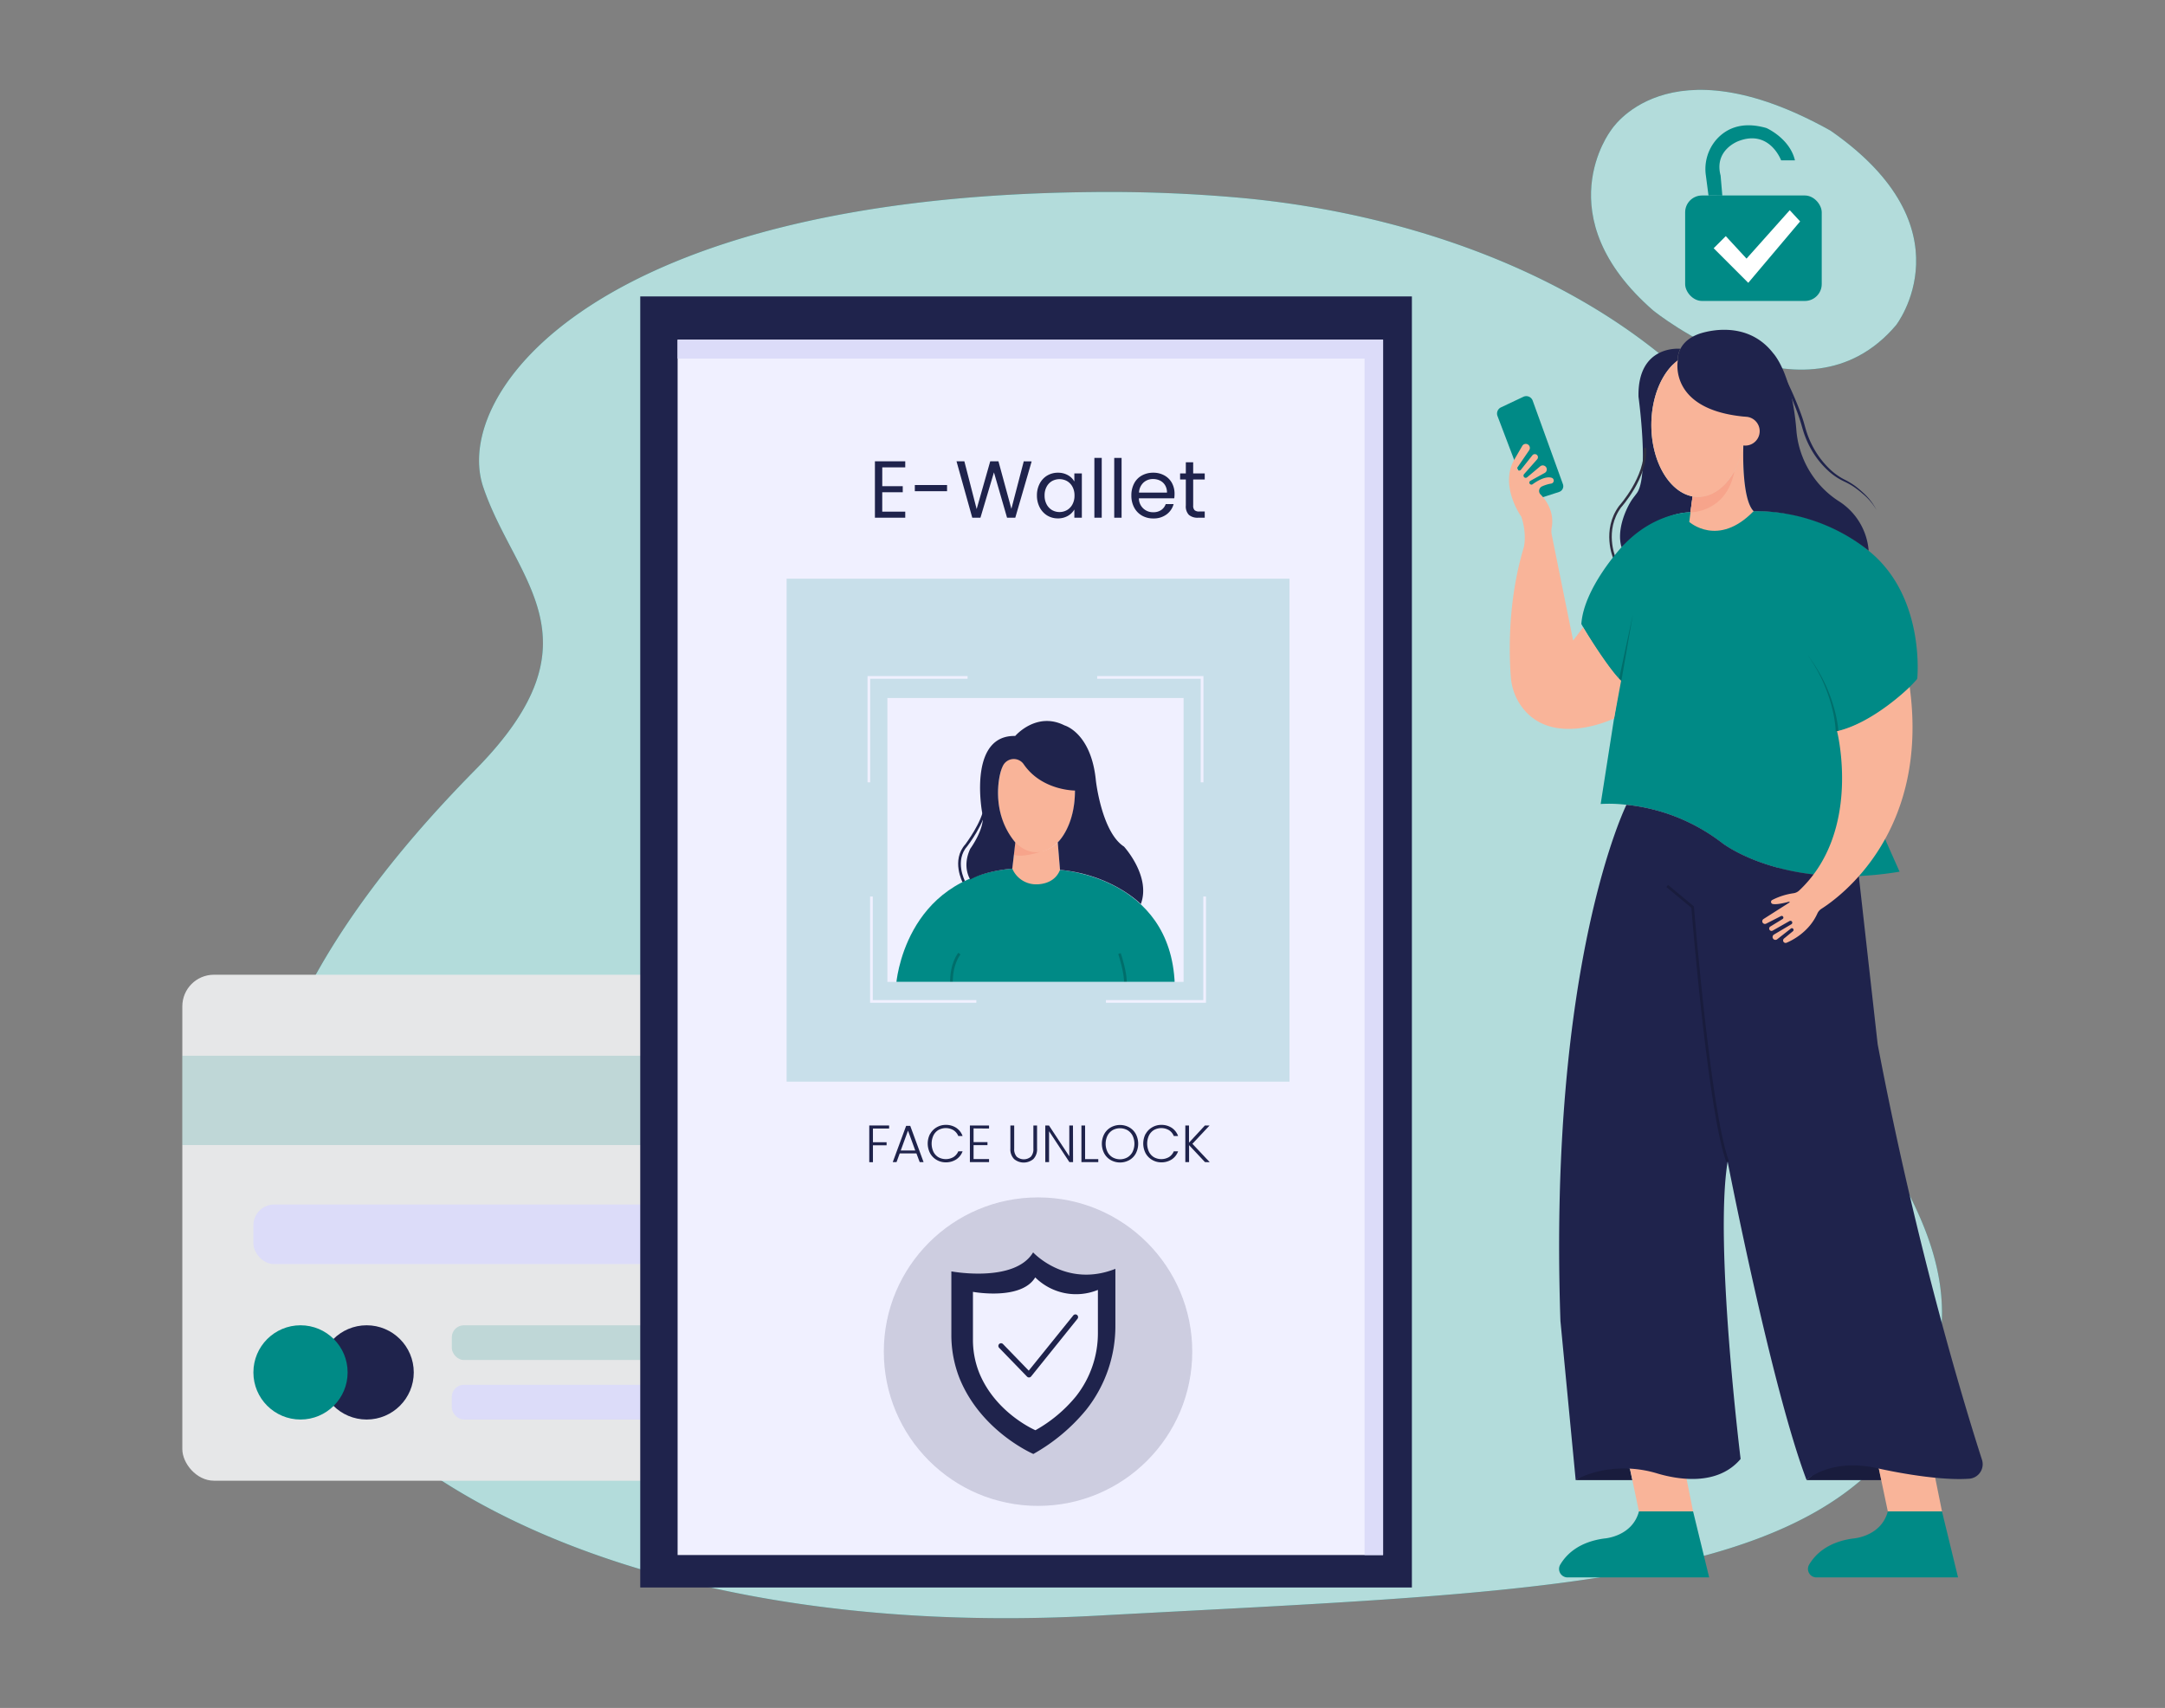  <!DOCTYPE svg PUBLIC "-//W3C//DTD SVG 1.1//EN" "http://www.w3.org/Graphics/SVG/1.1/DTD/svg11.dtd">
<svg id="b7e3db9b-4a9d-41bd-bfc9-fa8099e0b6ed" data-name="Layer 1" xmlns="http://www.w3.org/2000/svg" xmlns:xlink="http://www.w3.org/1999/xlink" width="865.76" height="682.89" viewBox="0 0 865.76 682.89">
<rect x="0" y="0" width="865.76" height="682.89" fill="#808080" stroke="none"/>
<defs>
<clipPath id="f9e80e0d-48ca-4af1-98a8-c08337feb043">
<rect x="354.86" y="279.08" width="118.44" height="113.5" fill="#f0f0ff"/>
</clipPath>
<style xmlns="http://www.w3.org/1999/xhtml">*, ::after, ::before { box-sizing: border-box; }
img, svg { vertical-align: middle; }
</style>
<style xmlns="http://www.w3.org/1999/xhtml">*, body, html { -webkit-font-smoothing: antialiased; }
img, svg { max-width: 100%; }
</style>
</defs>
<path d="M732,52.23C788.3,91.3,758.22,130,758.22,130c-36.64,43.21-97.14-5.88-97.14-5.88-43.21-37.68-16.94-71.91-16.94-71.91S666.34,15.56,732,52.23Z" fill="#008a86" data-primary="true"/>
<path d="M732,52.23C788.3,91.3,758.22,130,758.22,130c-36.64,43.21-97.14-5.88-97.14-5.88-43.21-37.68-16.94-71.91-16.94-71.91S666.34,15.56,732,52.23Z" fill="#fff" opacity="0.7" style="isolation:isolate"/>
<rect x="673.87" y="78.16" width="54.62" height="42.17" rx="6.74" fill="#008a86" data-primary="true"/>
<polygon points="685.28 99.25 690.12 94.41 698.42 103.4 715.7 84.04 719.85 88.53 699.11 113.08 685.28 99.25" fill="#fff"/>
<path d="M683.21,78.16l-1.05-8a18,18,0,0,1,4.12-14.26c3.67-4.19,9.89-7.65,20.09-4.71,0,0,9.33,4.09,11.41,12.93h-5.53s-4.56-12.45-16.94-7.75c0,0-10,3.46-7.26,13.83l.69,8Z" fill="#008a86" data-primary="true"/>
<g id="a8114cb4-85e6-48fb-91ce-f21e90bf4272" data-name="freepik--background-simple--inject-6">
<path d="M682.87,159.05C636.76,111,564.71,85.42,496.54,79.14a588.31,588.31,0,0,0-60.12-2.34C238.51,78.74,180.54,157,193.23,194.7s48.37,60.88-3.12,113.06-109.53,130.42-80,208.7S261.66,655.62,438.53,646,730.14,635.32,767,562.88s-43.68-122.2-55-184.31c-7-38.51,11-77.34,12.31-115.74C725.69,221.3,709.37,186.68,682.87,159.05Z" fill="#008a86" data-primary="true"/>
<path d="M682.87,159.05C636.76,111,564.71,85.42,496.54,79.14a588.31,588.31,0,0,0-60.12-2.34C238.51,78.74,180.54,157,193.23,194.7s48.37,60.88-3.12,113.06-109.53,130.42-80,208.7S261.66,655.62,438.53,646,730.14,635.32,767,562.88s-43.68-122.2-55-184.31c-7-38.51,11-77.34,12.31-115.74C725.69,221.3,709.37,186.68,682.87,159.05Z" fill="#fff" opacity="0.7" style="isolation:isolate"/>
</g>
<rect x="72.91" y="389.73" width="285.61" height="202.3" rx="12.63" fill="#e6e7e8"/>
<rect x="72.91" y="422.12" width="285.61" height="35.7" fill="#008a86" opacity="0.17" data-primary="true"/>
<rect x="101.33" y="481.62" width="200.99" height="23.8" rx="8.27" fill="#dcdcf9"/>
<circle cx="146.62" cy="548.73" r="18.84" fill="#1f234c" data-secondary="true"/>
<rect x="180.67" y="529.89" width="121.65" height="13.88" rx="4.82" fill="#008a86" opacity="0.17" data-primary="true"/>
<rect x="180.67" y="553.69" width="121.65" height="13.88" rx="4.82" fill="#dcdcf9"/>
<rect x="256.03" y="118.52" width="308.57" height="516.21" fill="#1f234c" data-secondary="true"/>
<rect x="270.97" y="135.82" width="282.11" height="485.93" fill="#f0f0ff"/>
<polygon points="270.97 143.37 545.67 143.37 545.67 621.75 553.07 621.75 553.07 135.82 270.97 135.82 270.97 143.37" fill="#dcdcf9"/>
<rect x="314.56" y="231.38" width="201.09" height="201.09" fill="#008a86" opacity="0.17" data-primary="true"/>
<path d="M630.08,591.79h22.68l-1-4.62S641.84,583.13,630.08,591.79Z" fill="#1f234c" data-secondary="true"/>
<path d="M630.08,591.79h22.68l-1-4.62S641.84,583.13,630.08,591.79Z" opacity="0.2"/>
<path d="M722.44,591.79h29.85l-1-4.62S736.77,578.33,722.44,591.79Z" fill="#1f234c" data-secondary="true"/>
<path d="M722.44,591.79h29.85l-1-4.62S736.77,578.33,722.44,591.79Z" opacity="0.2"/>
<polygon points="754.92 604.31 776.58 604.31 773.86 590.83 750.24 582.06 754.92 604.31" fill="#f9b499"/>
<polygon points="655.39 604.31 677.05 604.31 674.34 590.83 651.18 584.27 655.39 604.31" fill="#f9b499"/>
<path d="M598.83,166.33l12.16,32a2.4,2.4,0,0,0,3,1.44l9.48-3.08a2.41,2.41,0,0,0,1.52-3.12L612.91,160.2a2.73,2.73,0,0,0-3.74-1.55l-8.95,4.23A2.74,2.74,0,0,0,598.83,166.33Z" fill="#008a86" data-primary="true"/>
<path d="M712.64,148.58a139.53,139.53,0,0,1,7.15,15.81c.51,1.36,1,2.73,1.42,4.12s.77,2.8,1.21,4.14a36.91,36.91,0,0,0,3.53,7.72,35.05,35.05,0,0,0,5.25,6.69,25,25,0,0,0,6.9,4.94,31,31,0,0,1,3.72,2.29,42.5,42.5,0,0,1,3.33,2.8,24.15,24.15,0,0,1,5.26,6.85,24.15,24.15,0,0,0-5.55-6.53,41,41,0,0,0-3.38-2.65,28.84,28.84,0,0,0-3.71-2.11,25.14,25.14,0,0,1-7.21-4.92,34.74,34.74,0,0,1-5.53-6.79,38.19,38.19,0,0,1-3.71-7.93c-.47-1.4-.82-2.8-1.24-4.15s-.89-2.72-1.38-4.07c-2-5.36-4.36-10.63-6.9-15.78Z" fill="#1f234c" data-secondary="true"/>
<path d="M676.84,198.48l-.86,6.37c-13.09,0-27.53,14-27.53,14-2-6.44,1.29-14.51,3.86-18.61.68-1.07,1.48-2,2.24-3.05,5.05-6.7.67-38.56.67-38.56-.45-21,16.72-19.17,16.72-19.17a10.39,10.39,0,0,0-1.08,4.69h0c-6.22,4.68-10.5,14.48-10.5,25.8C660.36,184.64,667.56,196.75,676.84,198.48Z" fill="#1f234c" data-secondary="true"/>
<path d="M645.52,222.89s-4.6-10.83,2.32-20.3c0,0,10.67-11.77,10-23.48" fill="none" stroke="#2f2e41" stroke-miterlimit="10"/>
<path d="M766.41,271.77c-16.21,17.93-31.79,20.59-31.79,20.59l25,56.17a138.2,138.2,0,0,1-16.35,1.74c-36,1.54-54.7-13.24-54.7-13.24a75.16,75.16,0,0,0-38.21-15.25,57.5,57.5,0,0,0-10.27-.32l7.72-49.36c-7.72-8.61-15.45-22.61-15.45-22.61,1-14.45,16.05-30.66,16.05-30.66,13-14.32,27.53-14,27.53-14l25.26-.45c28.14-.68,46,15.79,46,15.79,21.23,17,19.84,46.51,19.53,50.71A1.44,1.44,0,0,1,766.41,271.77Z" fill="#008a86" data-primary="true"/>
<path d="M676.84,198.48l-1.32,10.2s11.51,10.37,25.72-4.29c0,0-4.58-3-4.11-26.23C697.13,178.16,692.6,201.37,676.84,198.48Z" fill="#f9b499"/>
<path d="M676.84,198.48l-.86,6.37s14.43.22,17.59-16.47C693.57,188.38,687.78,199.9,676.84,198.48Z" fill="#f7a48b"/>
<g opacity="0.2">
<polygon points="652.97 245.67 648.37 272.2 647.32 272 652.97 245.67"/>
</g>
<g opacity="0.2">
<path d="M734.08,292.38a45.51,45.51,0,0,0-1.16-8.07,60.08,60.08,0,0,0-2.34-7.86,60.91,60.91,0,0,0-3.38-7.51,68.57,68.57,0,0,0-4.31-7,67.36,67.36,0,0,1,4.55,6.9,61.69,61.69,0,0,1,3.64,7.44,60.05,60.05,0,0,1,2.63,7.87,46.93,46.93,0,0,1,1.45,8.23Z"/>
</g>
<path d="M645.48,287.24s-26.66,13-38.33-6.75a23.21,23.21,0,0,1-3-10.05c-.68-8.82-1.32-30,5.2-51.61,0,0,1.37-5.08-1-12.26,0,0-8.89-12.31-2.74-22.91l3.13-5.38a1.63,1.63,0,0,1,2.76-.08h0a1.63,1.63,0,0,1,0,1.82l-4.65,6.8a.86.86,0,0,0,.33,1.26h0a.87.87,0,0,0,1-.24l4.61-5.81a1.26,1.26,0,0,1,2,.07h0a1.27,1.27,0,0,1-.1,1.55l-5.21,5.9a.89.89,0,0,0,0,1.23h0a.88.88,0,0,0,1.21.05l5.21-4.37a1.61,1.61,0,0,1,2.49.55h0a1.6,1.6,0,0,1-.69,2.09L612,192.23a.82.82,0,0,0-.22,1.26h0a.82.82,0,0,0,1.11.11c1.4-1,5-3.4,7.64-2.56a1.18,1.18,0,0,1,.79,1h0a1.21,1.21,0,0,1-1,1.31,14.25,14.25,0,0,0-3.69,1.13,2,2,0,0,0-.57,3.23c2,2,5.6,6.74,4.45,13.23a7.59,7.59,0,0,0,0,2.81l8.57,42.35,4-5.28s10.09,16.6,15.19,21.34Z" fill="#f9b499"/>
<path d="M792.57,583.64a5.82,5.82,0,0,1-5.12,7.6c-14.1,1-36.14-4.07-36.14-4.07-19.39-4.51-28.87,4.62-28.87,4.62-14-36.87-31.58-127.33-31.58-127.33-5.41,32.94,5.19,118.88,5.19,118.88-9.3,11-25.14,8.21-33.2,5.83a45.72,45.72,0,0,0-19.75-1.6c-8.51,1.26-13,4.22-13,4.22L624,528.16C619.1,384.62,650.4,321.78,650.4,321.78A75.16,75.16,0,0,1,688.61,337s18.68,14.78,54.7,13.24l7.55,67.28C766.55,500.07,786.25,564.05,792.57,583.64Z" fill="#1f234c" data-secondary="true"/>
<path d="M723.43,625.63c2.34-4,7.31-9.1,17.62-10.49,0,0,11.16-.68,13.87-10.83h21.66L783,630.7H726.38A3.39,3.39,0,0,1,723.43,625.63Z" fill="#008a86" data-primary="true"/>
<path d="M623.9,625.63c2.35-4,7.31-9.1,17.62-10.49,0,0,11.17-.68,13.88-10.83h21.65l6.43,26.39H626.86A3.39,3.39,0,0,1,623.9,625.63Z" fill="#008a86" data-primary="true"/>
<g opacity="0.2">
<path d="M690.36,464.65c-7.19-19.17-13.64-96.89-14-101.69l-10-8.3.68-.82,10.35,8.58,0,.22c.07.82,6.66,82.09,14,101.63Z"/>
</g>
<rect x="354.86" y="279.08" width="118.44" height="113.5" fill="#f0f0ff"/>
<g clip-path="url(#f9e80e0d-48ca-4af1-98a8-c08337feb043)">
<path d="M384.94,352.83c0-.09-4.69-8.86,1.13-15.29,0-.05,6.6-8.65,7.45-15.18l1.07.13c-.89,6.83-7.42,15.38-7.7,15.74-5.33,5.89-1,14-1,14.09Z" fill="#1f234c" data-secondary="true"/>
<path d="M358.38,393.48s3.05-42.45,46.4-46.19l19.1.52s44.28,2.64,45.89,45.67Z" fill="#008a86" data-primary="true"/>
<g opacity="0.2">
<path d="M379.94,393.5c-.24-8.4,3.17-12.4,3.31-12.57l.82.71s-3.28,3.88-3.06,11.83Z"/>
</g>
<g opacity="0.2">
<path d="M450.51,393.54l-1.07-.12c.44-3.75-2.25-11.88-2.27-12l1-.34C448.3,381.46,451,389.56,450.51,393.54Z"/>
</g>
<path d="M406,336.82l-1.21,10.47a10.34,10.34,0,0,0,8.79,6.27s7.74.8,10.31-5.75l-.9-11S415.41,345.2,406,336.82Z" fill="#f9b499"/>
<path d="M405.43,341.68l.56-4.86,10.15,3.77S408.19,343.16,405.43,341.68Z" fill="#f7a48b"/>
<ellipse cx="414.48" cy="317.18" rx="15.38" ry="23.55" fill="#f9b499"/>
<path d="M409.36,305.56a4.82,4.82,0,0,0-8.27.57,14.63,14.63,0,0,0-1.07,3s-4.37,15.33,6,27.7l-1.21,10.47S394.6,348,388,351.65c0,0-3.44-5,0-12.3,0,0,6.15-8.41,4.87-14-.07-.31-.15-.62-.2-.94-.66-4-4.28-30.52,13.3-30.15,0,0,8.46-9.91,19.7-4.23,0,0,10.7,2.91,12.56,22.07,0,0,2.31,20.63,11.23,26.38,0,0,10.91,11.89,6.74,23,0,0-11.3-11.7-32.32-13.69l-.9-11s6.91-6.24,6.88-20.71C429.86,316.09,416.61,316.14,409.36,305.56Z" fill="#1f234c" data-secondary="true"/>
</g>
<polygon points="347.99 312.8 346.92 312.8 346.92 270.32 386.93 270.32 386.93 271.39 347.99 271.39 347.99 312.8" fill="#f0f0ff"/>
<polygon points="481.24 312.8 480.16 312.8 480.16 271.39 438.75 271.39 438.75 270.32 481.24 270.32 481.24 312.8" fill="#f0f0ff"/>
<polygon points="482.26 400.93 442.25 400.93 442.25 399.86 481.19 399.86 481.19 358.45 482.26 358.45 482.26 400.93" fill="#f0f0ff"/>
<polygon points="390.43 400.93 347.94 400.93 347.94 358.45 349.02 358.45 349.02 399.86 390.43 399.86 390.43 400.93" fill="#f0f0ff"/>
<circle cx="415.1" cy="540.43" r="61.67" fill="#1f234c" opacity="0.17" data-secondary="true"/>
<path d="M380.44,508.34s25.29,4.73,32.69-7.6c0,0,13.16,14.39,32.9,6.58v22.46a53.86,53.86,0,0,1-11.62,33.83,74.39,74.39,0,0,1-21.18,17.73s-20.87-8.92-29.53-30.28a47.13,47.13,0,0,1-3.26-17.7Z" fill="#1f234c" data-secondary="true"/>
<path d="M389.07,516.52s19.27,3.58,24.91-5.78a23.13,23.13,0,0,0,25.06,5v17a40.76,40.76,0,0,1-8.85,25.66,56.73,56.73,0,0,1-16.13,13.45s-15.9-6.76-22.5-23a35.64,35.64,0,0,1-2.49-13.43Z" fill="#f0f0ff"/>
<path d="M411.49,550.75a1.11,1.11,0,0,1-.78-.33l-11.16-11.51a1.09,1.09,0,0,1,0-1.53,1.07,1.07,0,0,1,1.52,0l10.31,10.64L429.15,526a1.08,1.08,0,1,1,1.68,1.35l-18.5,23a1.11,1.11,0,0,1-.79.4Z" fill="#1f234c" data-secondary="true"/>
<path d="M697.91,169.94c0,15.89-8.4,28.76-18.78,28.76a11.69,11.69,0,0,1-2.29-.22c-9.28-1.73-16.48-13.84-16.48-28.54,0-11.32,4.28-21.12,10.5-25.8h0a13.65,13.65,0,0,1,8.27-2.94C689.51,141.19,697.91,154.07,697.91,169.94Z" fill="#f9b499"/>
<path d="M718.38,172.39a37.47,37.47,0,0,0,7,18.6,36.8,36.8,0,0,0,10.06,9.48,25.83,25.83,0,0,1,11.82,19.71,72.72,72.72,0,0,0-46-15.79c-5-5-4.11-26.23-4.11-26.23a34.69,34.69,0,0,0,.78-11.54c-30.9-2.74-27-22.48-27-22.48s-.74-7.19,8.28-10.57c0,0,18.41-7.08,29.84,7.62C709,141.19,716.58,148.74,718.38,172.39Z" fill="#1f234c" data-secondary="true"/>
<circle cx="697.91" cy="172.39" r="5.77" fill="#f9b499"/>
<path d="M734.62,292.36s10.16,40.07-15.25,63.79a4.16,4.16,0,0,1-2.23,1,26.81,26.81,0,0,0-8.48,2.71.85.85,0,0,0,.19,1.57c1,.21,2.87.1,6.58-.9a.18.18,0,0,1,.15.32l-10.37,6.6a1.07,1.07,0,0,0-.24,1.6h0a1.08,1.08,0,0,0,1.31.25l5.87-3a.67.67,0,0,1,1,.48h0a.67.67,0,0,1-.32.68l-4.9,3a.94.94,0,0,0-.18,1.47h0a.94.94,0,0,0,1.13.15l6.73-3.82a.76.76,0,0,1,.89.12h0a.74.74,0,0,1-.15,1.16l-6.94,4.11a1.16,1.16,0,0,0-.18,1.87h0a1.15,1.15,0,0,0,1.48,0l5.42-4.24a.65.65,0,0,1,1,.18h0a.66.66,0,0,1-.14.85l-3.58,2.94a1,1,0,0,0,.09,1.61h0a1,1,0,0,0,.92.08c1.91-.79,8.95-4.14,12.32-11.68a4.45,4.45,0,0,1,1.67-1.92c7-4.46,43.19-30.32,35.26-88.65C763.61,274.73,749.17,289,734.62,292.36Z" fill="#f9b499"/>
<circle cx="120.17" cy="548.73" r="18.84" fill="#008a86" data-primary="true"/>
<path d="M352.81,186.87v7.53H361v2.42h-8.2v7.76H362V207H349.87V184.45H362v2.42Z" fill="#1f234c" data-secondary="true"/>
<path d="M378.72,193.92v2.48H365.83v-2.48Z" fill="#1f234c" data-secondary="true"/>
<path d="M412.55,184.48,406,207h-3.29l-5.24-18.13L392.07,207l-3.27,0-6.3-22.55h3.14l4.91,19.1,5.43-19.1h3.29l5.17,19,4.95-19Z" fill="#1f234c" data-secondary="true"/>
<path d="M415.78,193.32a8.08,8.08,0,0,1,3-3.19,8.36,8.36,0,0,1,4.29-1.13,8,8,0,0,1,4,1,6.66,6.66,0,0,1,2.55,2.53v-3.24h3V207h-3v-3.29a6.88,6.88,0,0,1-2.6,2.56,7.81,7.81,0,0,1-4,1,8.06,8.06,0,0,1-4.26-1.16,8.25,8.25,0,0,1-3-3.26,10.22,10.22,0,0,1-1.1-4.79A10,10,0,0,1,415.78,193.32Zm13.09,1.31a5.77,5.77,0,0,0-2.18-2.28,6.22,6.22,0,0,0-6,0,5.68,5.68,0,0,0-2.16,2.26,7.2,7.2,0,0,0-.81,3.49,7.34,7.34,0,0,0,.81,3.54,5.79,5.79,0,0,0,2.16,2.3,6,6,0,0,0,3,.79,6,6,0,0,0,3-.79,5.76,5.76,0,0,0,2.18-2.3,7.26,7.26,0,0,0,.81-3.5A7.17,7.17,0,0,0,428.87,194.63Z" fill="#1f234c" data-secondary="true"/>
<path d="M440.57,183.09V207h-2.94V183.09Z" fill="#1f234c" data-secondary="true"/>
<path d="M448.51,183.09V207h-2.94V183.09Z" fill="#1f234c" data-secondary="true"/>
<path d="M469.58,199.25H455.43a5.56,5.56,0,0,0,5.75,5.55,5.44,5.44,0,0,0,3.18-.88,4.8,4.8,0,0,0,1.8-2.38h3.16a7.57,7.57,0,0,1-2.84,4.15,8.56,8.56,0,0,1-5.3,1.6,8.91,8.91,0,0,1-4.51-1.13,8,8,0,0,1-3.11-3.21,9.91,9.91,0,0,1-1.14-4.83,10.14,10.14,0,0,1,1.1-4.82,7.64,7.64,0,0,1,3.09-3.18,9.21,9.21,0,0,1,4.57-1.12,8.91,8.91,0,0,1,4.46,1.1,7.62,7.62,0,0,1,3,3,8.94,8.94,0,0,1,1.05,4.35A16.06,16.06,0,0,1,469.58,199.25ZM465.9,194a4.91,4.91,0,0,0-2-1.84,6.29,6.29,0,0,0-2.83-.63,5.51,5.51,0,0,0-3.8,1.42,5.81,5.81,0,0,0-1.79,4h11.18A5.51,5.51,0,0,0,465.9,194Z" fill="#1f234c" data-secondary="true"/>
<path d="M477.14,191.72v10.43a2.52,2.52,0,0,0,.55,1.83,2.69,2.69,0,0,0,1.91.53h2.16V207h-2.65a5.3,5.3,0,0,1-3.68-1.13,4.84,4.84,0,0,1-1.23-3.72V191.72h-2.29v-2.43h2.29v-4.46h2.94v4.46h4.62v2.43Z" fill="#1f234c" data-secondary="true"/>
<path d="M355.55,450v1.22h-6.47v5.48h5.46v1.22h-5.46v6.76h-1.47V450Z" fill="#1f234c" data-secondary="true"/>
<path d="M366.47,461.17h-6.68l-1.28,3.48H357l5.35-14.49H364l5.33,14.49h-1.55ZM366,460l-2.9-7.94-2.9,7.94Z" fill="#1f234c" data-secondary="true"/>
<path d="M371.93,453.43a6.9,6.9,0,0,1,2.58-2.67,7.09,7.09,0,0,1,3.66-1,7.43,7.43,0,0,1,4.21,1.17,6.65,6.65,0,0,1,2.55,3.29h-1.72a5,5,0,0,0-1.93-2.34,6.07,6.07,0,0,0-6-.08,5.26,5.26,0,0,0-2,2.17,7.76,7.76,0,0,0,0,6.57,5.3,5.3,0,0,0,2,2.16,6.1,6.1,0,0,0,6-.07,5,5,0,0,0,1.93-2.3h1.72a6.56,6.56,0,0,1-2.56,3.25,7.52,7.52,0,0,1-4.2,1.16,7.09,7.09,0,0,1-3.66-1,6.92,6.92,0,0,1-2.58-2.65,8.36,8.36,0,0,1,0-7.74Z" fill="#1f234c" data-secondary="true"/>
<path d="M389.32,451.17v5.48h5.56v1.22h-5.56v5.56h6.19v1.22h-7.66V450h7.66v1.22Z" fill="#1f234c" data-secondary="true"/>
<path d="M405.57,450v9.24a4.46,4.46,0,0,0,1,3.24,4.37,4.37,0,0,0,5.67,0,4.51,4.51,0,0,0,1-3.25V450h1.47v9.22a5.56,5.56,0,0,1-1.48,4.2,6,6,0,0,1-7.71,0,5.53,5.53,0,0,1-1.48-4.2V450Z" fill="#1f234c" data-secondary="true"/>
<path d="M429.11,464.65h-1.47l-8.13-12.35v12.35H418V450h1.47l8.13,12.33V450h1.47Z" fill="#1f234c" data-secondary="true"/>
<path d="M433.92,463.45h5.27v1.2h-6.74V450h1.47Z" fill="#1f234c" data-secondary="true"/>
<path d="M444.19,463.84a6.8,6.8,0,0,1-2.62-2.67,8.36,8.36,0,0,1,0-7.74,6.93,6.93,0,0,1,2.62-2.67,7.63,7.63,0,0,1,7.41,0,6.84,6.84,0,0,1,2.61,2.67,8.44,8.44,0,0,1,0,7.74,6.71,6.71,0,0,1-2.61,2.67,7.63,7.63,0,0,1-7.41,0Zm6.63-1.08a5.33,5.33,0,0,0,2.06-2.17,7.48,7.48,0,0,0,0-6.57,5.43,5.43,0,0,0-2.06-2.16,6.14,6.14,0,0,0-5.88,0,5.47,5.47,0,0,0-2.05,2.16,7.48,7.48,0,0,0,0,6.57,5.37,5.37,0,0,0,2.05,2.17,6.07,6.07,0,0,0,5.88,0Z" fill="#1f234c" data-secondary="true"/>
<path d="M458.11,453.43a6.86,6.86,0,0,1,2.59-2.67,7.06,7.06,0,0,1,3.65-1,7.41,7.41,0,0,1,4.21,1.17,6.6,6.6,0,0,1,2.55,3.29h-1.72a5,5,0,0,0-1.92-2.34,6.08,6.08,0,0,0-6-.08,5.26,5.26,0,0,0-2,2.17,7.76,7.76,0,0,0,0,6.57,5.3,5.3,0,0,0,2,2.16,6.12,6.12,0,0,0,6-.07,5,5,0,0,0,1.92-2.3h1.72a6.5,6.5,0,0,1-2.56,3.25,7.52,7.52,0,0,1-4.2,1.16,7.06,7.06,0,0,1-3.65-1,6.87,6.87,0,0,1-2.59-2.65,8.44,8.44,0,0,1,0-7.74Z" fill="#1f234c" data-secondary="true"/>
<path d="M481.86,464.65l-6.36-6.78v6.78H474V450h1.47v6.87l6.36-6.87h1.87l-6.87,7.33,6.93,7.35Z" fill="#1f234c" data-secondary="true"/>
</svg>